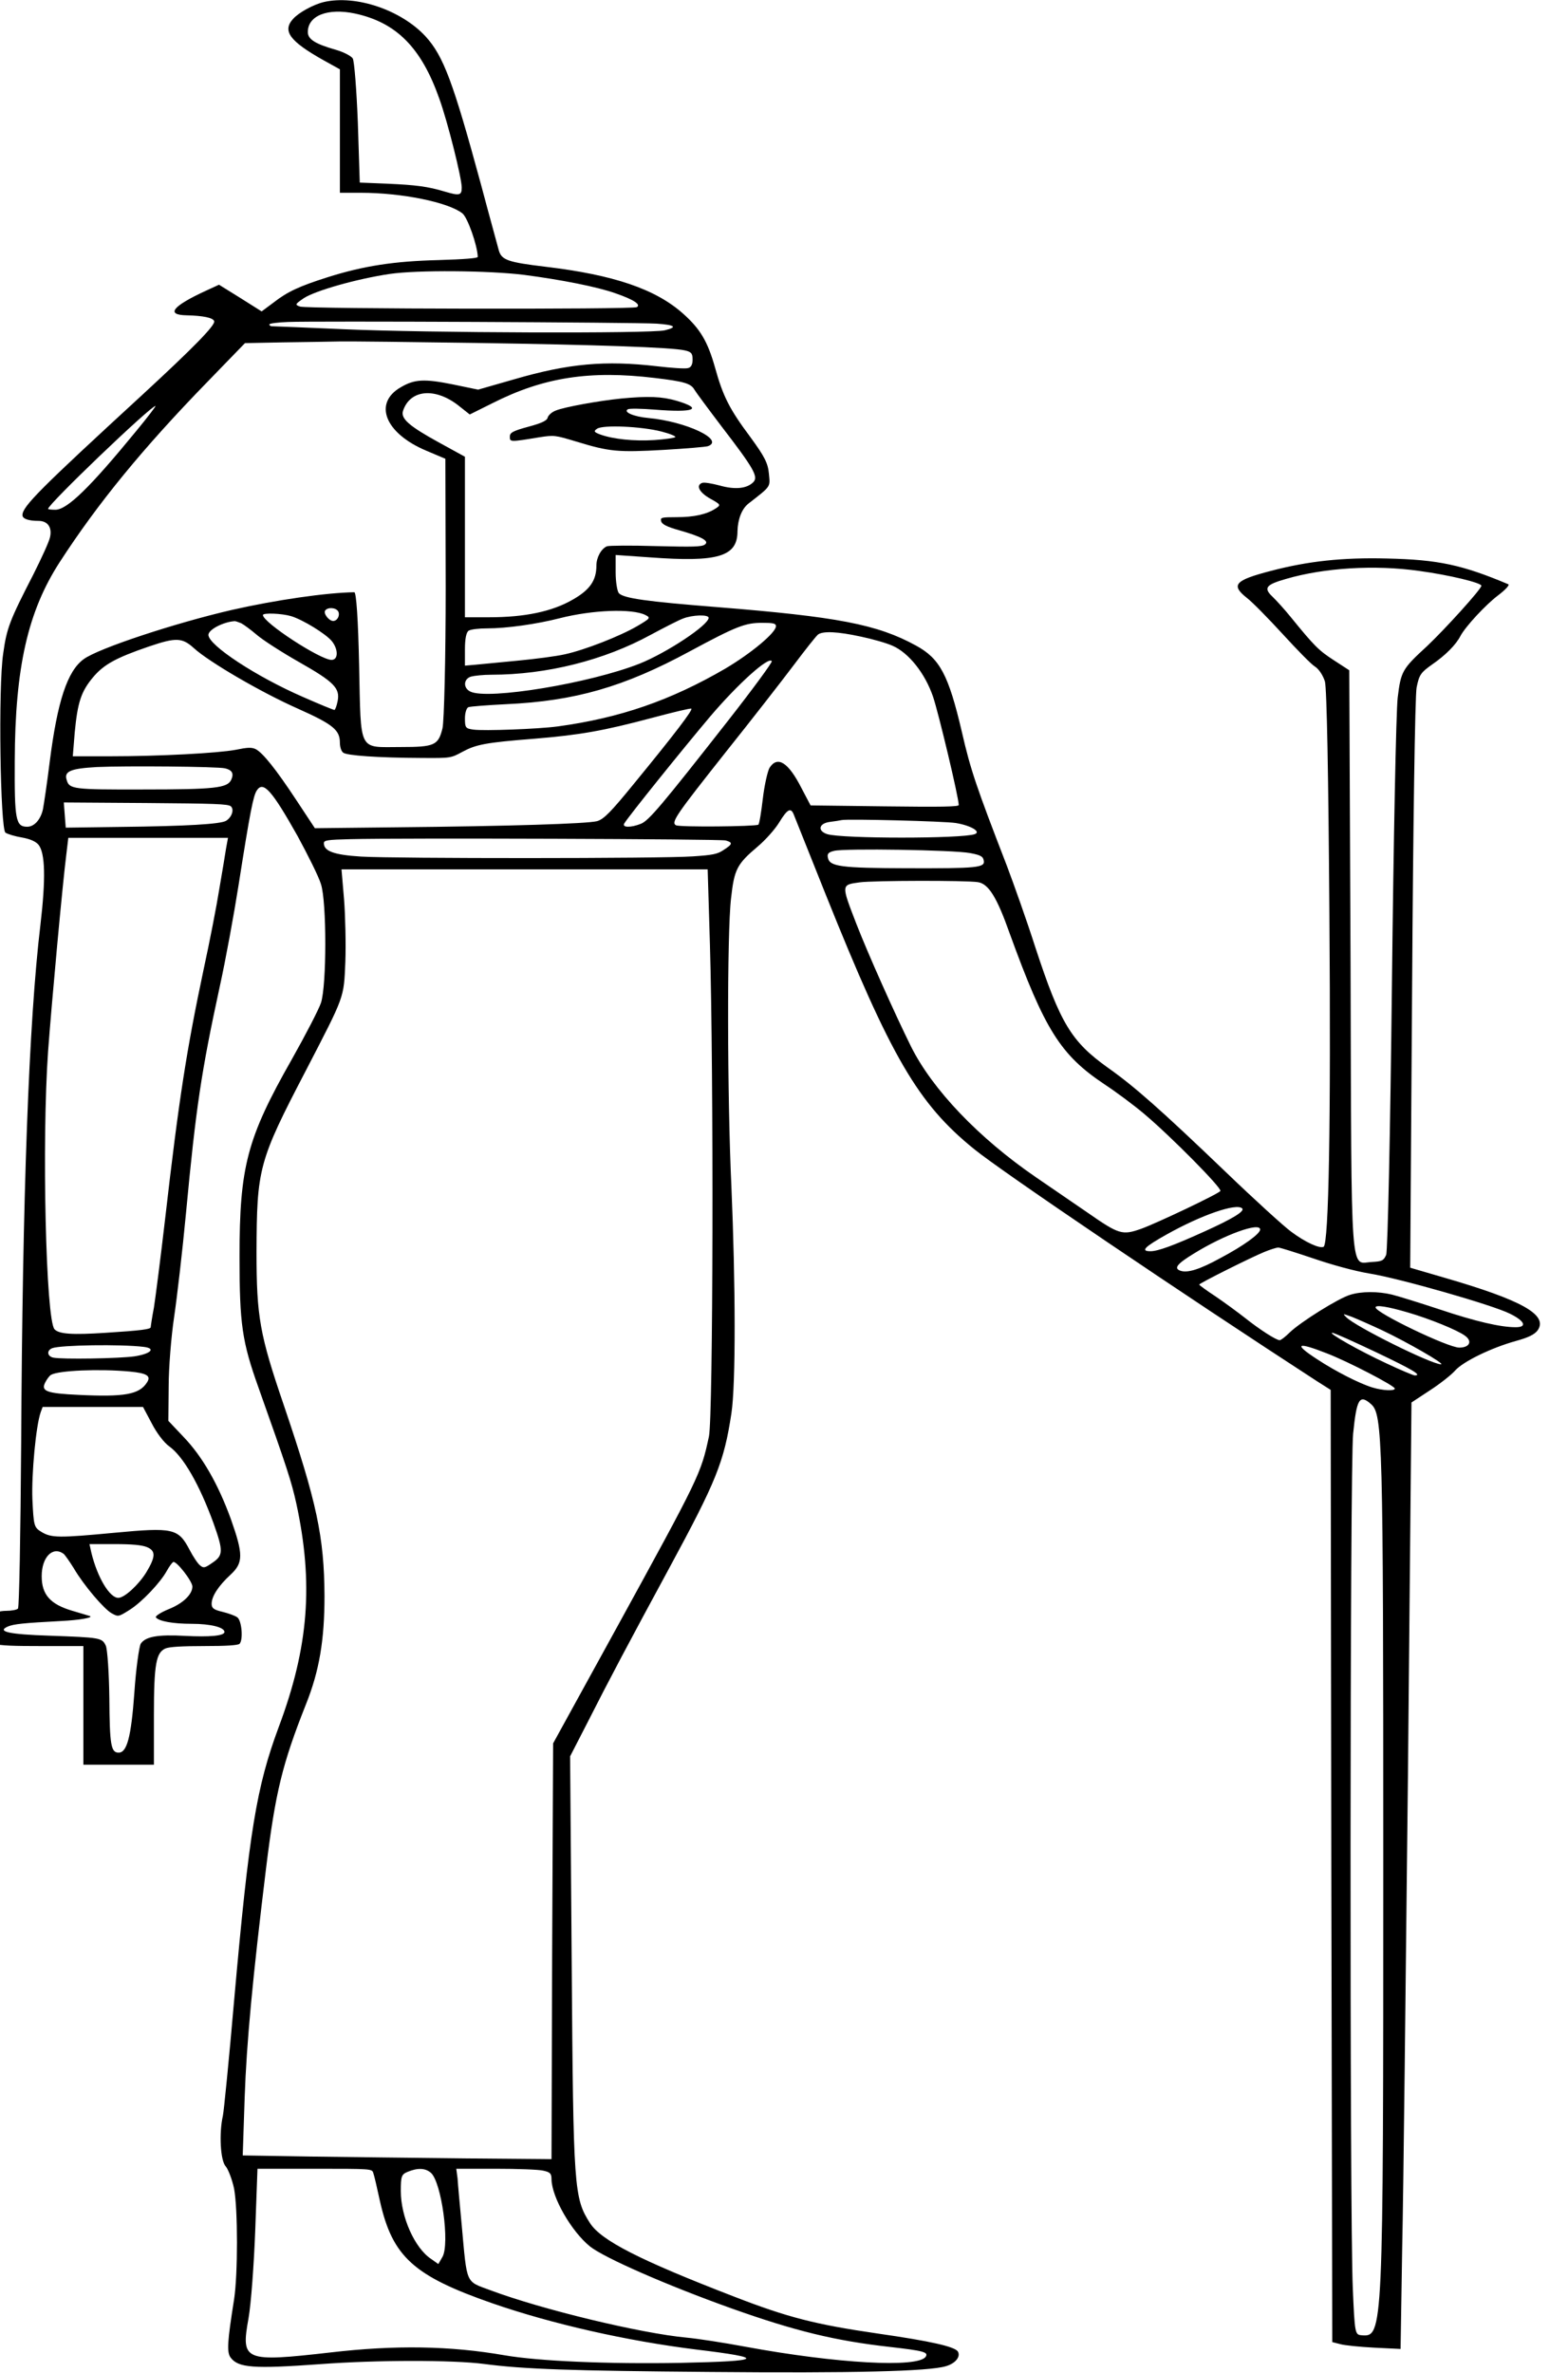 <?xml version="1.0" encoding="UTF-8" standalone="no"?>
<svg
   version="1.0"
   width="846pt"
   height="1280pt"
   viewBox="0 0 846 1280"
   preserveAspectRatio="xMidYMid meet"
   id="svg6"
   sodipodi:docname="egyptian.svg"
   inkscape:version="1.4 (86a8ad7, 2024-10-11)"
   xmlns:inkscape="http://www.inkscape.org/namespaces/inkscape"
   xmlns:sodipodi="http://sodipodi.sourceforge.net/DTD/sodipodi-0.dtd"
   xmlns="http://www.w3.org/2000/svg"
   xmlns:svg="http://www.w3.org/2000/svg">
  <defs
     id="defs6" />
  <sodipodi:namedview
     id="namedview6"
     pagecolor="#ffffff"
     bordercolor="#000000"
     borderopacity="0.25"
     inkscape:showpageshadow="2"
     inkscape:pageopacity="0.0"
     inkscape:pagecheckerboard="0"
     inkscape:deskcolor="#d1d1d1"
     inkscape:document-units="pt"
     inkscape:zoom="0.50859375"
     inkscape:cx="563.31797"
     inkscape:cy="853.33333"
     inkscape:window-width="1920"
     inkscape:window-height="1112"
     inkscape:window-x="-8"
     inkscape:window-y="-8"
     inkscape:window-maximized="1"
     inkscape:current-layer="svg6" />
  <g
     transform="matrix(0.173,0,0,-0.1,-10.377,1280)"
     fill="#000000"
     stroke="none"
     id="g6">
    <path
       d="m 1070,12789 c -32,-13 -78,-56 -96,-91 -34,-65 -11,-120 95,-223 l 51,-49 v -333 -333 h 66 c 127,0 272,-51 316,-111 16,-21 47,-173 48,-235 0,-7 -42,-13 -122,-17 -138,-6 -234,-31 -347,-93 -87,-48 -124,-77 -167,-135 l -38,-49 -66,72 -67,72 -39,-31 c -107,-85 -128,-132 -62,-134 51,-2 83,-13 86,-32 4,-21 -65,-143 -221,-392 -322,-512 -377,-607 -377,-654 0,-20 19,-31 50,-31 29,0 43,-36 36,-88 -3,-25 -27,-115 -52,-201 -74,-249 -83,-289 -94,-426 -16,-181 -9,-947 7,-967 7,-8 30,-20 51,-26 26,-8 43,-21 52,-39 21,-45 23,-182 6,-433 -36,-519 -56,-1458 -60,-2801 -2,-482 -6,-881 -10,-887 -4,-7 -21,-12 -37,-12 -19,0 -39,-10 -56,-26 -23,-23 -25,-31 -20,-77 10,-81 23,-87 183,-87 h 134 v -320 -320 h 110 110 v 268 c 0,276 7,337 36,359 12,9 53,13 120,13 71,0 105,4 111,12 12,21 7,126 -7,143 -7,9 -28,22 -47,30 -27,11 -33,20 -33,43 0,41 22,98 59,157 40,64 40,109 1,300 -40,190 -89,338 -148,444 l -47,86 1,185 c 0,102 8,271 17,375 9,105 26,357 37,560 31,571 48,765 105,1220 19,149 45,396 59,550 36,397 46,483 57,511 20,53 47,0 127,-246 32,-102 66,-219 73,-260 18,-95 18,-545 0,-640 -7,-36 -48,-173 -91,-305 -140,-426 -163,-579 -163,-1065 0,-364 8,-458 59,-705 90,-438 103,-508 118,-625 54,-431 39,-775 -55,-1208 -69,-322 -92,-559 -139,-1477 -16,-319 -32,-598 -35,-620 -12,-91 -8,-241 9,-272 8,-17 20,-71 26,-120 12,-109 12,-464 0,-598 -21,-228 -23,-284 -11,-313 24,-56 71,-62 279,-36 177,23 416,23 512,1 122,-28 272,-37 705,-43 443,-7 682,3 735,31 30,15 47,52 37,80 -11,26 -84,55 -249,96 -195,49 -281,87 -448,199 -295,197 -415,303 -450,397 -50,135 -52,184 -57,1393 l -5,1125 52,175 c 69,236 132,441 257,840 147,470 171,572 194,835 14,157 13,701 0,1225 -13,477 -14,1367 -1,1555 10,155 18,183 83,278 24,35 54,93 67,130 25,71 36,82 45,45 3,-13 48,-207 100,-433 204,-880 288,-1129 463,-1374 88,-124 654,-786 1070,-1253 l 42,-46 2,-2568 3,-2569 25,-11 c 14,-7 62,-15 106,-19 l 82,-7 5,544 c 4,298 11,1447 18,2553 l 11,2009 58,66 c 32,36 67,84 78,106 25,49 113,123 190,160 38,18 57,34 67,56 35,84 -48,164 -294,287 l -103,52 6,1527 c 3,840 9,1561 14,1603 8,69 13,81 49,125 41,49 74,106 88,154 16,51 78,167 117,218 23,30 37,57 32,60 -144,105 -219,133 -379,139 -138,6 -245,-14 -362,-67 -113,-51 -125,-76 -74,-146 16,-21 66,-109 111,-194 45,-85 90,-165 101,-176 12,-13 25,-47 31,-80 6,-37 11,-511 14,-1254 5,-1130 -2,-1779 -18,-1796 -12,-11 -56,23 -101,81 -23,29 -115,174 -204,322 -205,340 -286,463 -367,562 -115,142 -149,239 -227,650 -27,146 -68,345 -89,441 -95,425 -113,516 -140,720 -42,311 -69,397 -143,467 -121,115 -246,156 -622,208 -218,30 -290,47 -305,75 -5,10 -10,61 -10,112 v 94 l 108,-13 c 211,-27 272,4 272,141 1,64 13,120 34,149 72,97 68,88 64,162 -3,57 -14,93 -57,195 -66,153 -86,221 -111,377 -23,141 -46,208 -99,290 -86,133 -216,210 -430,254 -116,24 -136,36 -145,86 -3,21 -29,182 -56,358 -87,554 -117,693 -173,799 -76,142 -217,225 -317,185 z m 97,-62 c 129,-48 207,-184 263,-459 26,-124 70,-428 70,-480 0,-42 -7,-45 -52,-22 -54,28 -90,36 -180,43 l -86,6 -6,323 c -4,177 -11,333 -16,347 -5,13 -28,34 -52,46 -65,32 -88,57 -88,96 0,89 62,131 147,100 z m 528,-1410 c 115,-26 227,-64 284,-99 57,-34 81,-61 67,-75 -13,-13 -1028,-10 -1050,3 -17,10 -16,13 12,46 37,41 166,104 267,130 85,22 309,19 420,-5 z m 413,-263 c 58,-7 66,-19 25,-36 -44,-18 -741,-14 -1002,6 -118,9 -218,16 -223,16 -4,0 -8,4 -8,10 0,5 26,11 58,13 80,6 1086,-2 1150,-9 z m -566,-104 c 384,-10 612,-24 653,-40 21,-8 25,-16 25,-50 0,-27 -5,-43 -15,-46 -8,-4 -51,1 -95,10 -163,33 -277,15 -446,-70 l -113,-56 -78,28 c -89,31 -120,29 -163,-15 -87,-86 -49,-249 79,-342 l 60,-44 1,-695 c 0,-382 -5,-724 -10,-759 -13,-92 -25,-101 -130,-101 -134,0 -124,-35 -130,439 -3,254 -9,396 -15,396 -87,-2 -246,-42 -381,-95 -178,-71 -418,-208 -463,-266 -51,-64 -82,-227 -106,-554 -8,-113 -18,-227 -21,-255 -7,-56 -27,-95 -49,-95 -36,0 -40,36 -39,355 1,505 41,807 140,1072 119,318 260,616 462,975 l 116,207 116,4 c 63,1 144,4 180,5 36,1 226,-3 422,-8 z m 560,-189 c 93,-19 113,-30 124,-64 4,-12 42,-101 85,-199 100,-225 114,-269 99,-298 -20,-36 -57,-43 -106,-19 -24,11 -48,18 -54,14 -21,-13 -9,-52 25,-85 33,-32 34,-34 17,-53 -28,-32 -68,-47 -122,-47 -48,0 -51,-2 -48,-22 2,-16 18,-30 55,-48 71,-35 97,-59 81,-78 -10,-12 -36,-13 -153,-8 -77,4 -145,3 -152,-1 -18,-13 -33,-60 -33,-104 0,-80 -20,-131 -74,-184 -64,-64 -149,-95 -261,-95 h -75 v 433 433 l -79,75 c -96,91 -122,131 -114,173 22,115 100,127 173,28 l 35,-48 72,62 c 159,139 303,177 505,135 z M 484,10473 c -143,-302 -214,-422 -251,-423 -13,0 -23,2 -23,5 0,25 320,555 335,555 2,0 -25,-62 -61,-137 z m 4002,-753 c 94,-22 194,-64 194,-80 0,-18 -114,-235 -169,-325 -78,-124 -82,-136 -92,-279 -5,-72 -13,-770 -18,-1551 -5,-781 -13,-1436 -18,-1455 -8,-31 -13,-35 -44,-38 -69,-6 -64,-133 -67,1611 l -4,1581 -48,54 c -48,54 -61,77 -134,232 -19,41 -46,92 -58,112 -28,46 -20,64 43,95 119,60 276,77 415,43 z M 1115,9501 c 6,-21 -3,-51 -16,-51 -13,0 -31,40 -25,56 8,20 34,17 41,-5 z m 958,-19 c 17,-15 15,-18 -25,-59 -53,-54 -165,-130 -227,-153 -25,-10 -91,-25 -146,-34 -55,-9 -115,-19 -132,-22 l -33,-5 v 89 c 0,55 4,92 12,100 7,7 32,12 57,12 61,0 155,23 227,55 102,45 226,53 267,17 z m -1105,-6 c 36,-19 106,-93 126,-133 21,-43 22,-103 0,-103 -35,0 -214,202 -214,242 0,13 59,9 88,-6 z m 1302,-9 c 0,-39 -130,-188 -215,-247 -155,-106 -473,-197 -528,-151 -23,19 -22,68 2,81 11,5 39,10 63,10 173,0 352,78 497,215 42,39 87,79 101,88 29,20 80,23 80,4 z M 812,9438 c 8,-7 30,-35 49,-63 18,-27 77,-93 131,-146 109,-107 129,-141 121,-211 -3,-27 -8,-48 -10,-48 -3,0 -47,31 -98,70 -145,109 -295,279 -295,335 0,28 45,69 81,74 3,1 12,-5 21,-11 z m 1668,-16 c 0,-35 -77,-146 -158,-229 -171,-172 -328,-266 -523,-312 -61,-14 -230,-25 -263,-17 -24,6 -26,10 -26,61 0,29 5,57 11,60 6,4 59,11 117,16 215,17 368,93 573,285 146,136 173,154 226,154 34,0 43,-3 43,-18 z m 264,-56 c 36,-13 81,-35 100,-50 50,-38 101,-148 126,-275 17,-87 80,-543 80,-584 0,-9 -53,-11 -231,-7 l -231,5 -28,92 c -41,140 -75,178 -100,111 -6,-18 -16,-93 -21,-167 -5,-74 -11,-137 -14,-140 -11,-10 -246,-14 -257,-3 -16,16 1,57 157,398 79,171 173,380 210,465 37,85 71,160 77,167 16,18 60,15 132,-12 z M 665,9303 c 46,-73 209,-238 324,-326 110,-85 131,-115 131,-184 0,-21 4,-45 10,-53 10,-16 109,-28 245,-29 90,-1 91,-1 127,33 43,40 72,50 226,71 141,20 215,43 365,112 65,30 120,53 123,50 6,-5 -50,-133 -178,-403 -72,-153 -95,-194 -116,-204 -32,-14 -273,-27 -623,-33 l -257,-5 -58,152 c -64,168 -105,256 -127,275 -13,10 -25,9 -62,-4 -56,-18 -236,-35 -394,-35 H 287 l 6,128 c 9,164 20,222 58,300 33,67 70,103 173,164 85,50 104,49 141,-9 z m 1666,-390 c -208,-459 -247,-539 -272,-557 -32,-22 -60,-21 -52,2 15,42 183,403 268,577 87,177 183,326 192,298 2,-6 -59,-150 -136,-320 z M 762,8655 c 22,-9 28,-28 19,-62 -12,-44 -50,-52 -277,-52 -216,-1 -228,2 -236,51 -9,47 12,62 94,70 88,7 376,3 400,-7 z m 18,-205 c 11,-17 3,-59 -15,-78 -17,-18 -124,-29 -330,-33 l -170,-4 -3,68 -3,68 256,-3 c 214,-3 257,-5 265,-18 z m 2261,-90 c 46,-13 80,-47 59,-60 -40,-25 -414,-25 -460,0 -31,17 -27,58 8,66 15,3 32,8 37,10 19,7 320,-6 356,-16 z M 765,8223 c -3,-32 -12,-130 -21,-218 -8,-88 -30,-284 -49,-435 -53,-433 -77,-697 -120,-1345 -14,-209 -30,-424 -35,-479 -6,-54 -10,-102 -10,-106 0,-11 -31,-18 -140,-30 -105,-12 -146,-7 -160,19 -27,52 -40,1012 -20,1501 11,258 45,901 57,1063 l 6,87 h 249 249 z m 1558,43 c 23,-11 22,-20 -6,-51 -19,-23 -35,-28 -97,-35 -96,-12 -929,-12 -1034,-1 -84,9 -116,29 -116,72 0,16 10,19 83,22 149,7 1152,1 1170,-7 z m 762,-68 c 32,-10 41,-18 43,-40 5,-39 -20,-43 -238,-42 -208,1 -243,9 -248,57 -3,21 2,30 20,37 32,14 372,5 423,-12 z m -811,-490 c 12,-705 10,-2552 -3,-2657 -25,-202 -29,-216 -289,-1036 l -197,-620 -3,-1122 -2,-1121 -268,4 c -147,3 -363,7 -481,10 l -214,6 6,312 c 6,299 25,645 67,1241 29,406 50,557 124,880 42,181 58,348 58,585 -1,320 -24,505 -127,1030 -75,380 -85,476 -85,825 1,452 6,489 154,980 122,408 118,388 123,585 2,96 0,248 -4,338 l -8,162 h 571 571 z m 836,333 c 33,-9 59,-81 99,-277 109,-519 158,-655 296,-814 36,-41 92,-113 124,-160 83,-121 243,-401 237,-415 -5,-15 -200,-175 -247,-204 -59,-36 -69,-31 -167,87 -50,59 -122,145 -162,192 -177,210 -322,472 -389,705 -52,182 -133,496 -170,660 -48,215 -48,211 10,225 42,10 334,11 369,1 z m 824,-1760 c 9,-15 -30,-56 -117,-124 -98,-77 -146,-107 -169,-107 -32,0 -19,23 50,90 108,105 218,171 236,141 z m 56,-114 c 0,-23 -52,-88 -124,-154 -64,-61 -103,-82 -125,-68 -21,13 -10,37 42,92 95,102 207,172 207,130 z m 166,-156 c 59,-35 129,-68 174,-81 94,-26 385,-170 439,-217 46,-39 55,-73 18,-73 -47,0 -125,31 -237,96 -63,36 -130,72 -149,80 -43,18 -95,18 -130,-1 -36,-18 -154,-146 -188,-202 -14,-24 -28,-43 -32,-43 -11,0 -63,58 -108,120 -22,30 -63,82 -91,115 -29,33 -52,62 -52,65 0,7 162,147 203,176 18,13 37,23 43,24 6,0 55,-27 110,-59 z m 294,-291 c 68,-34 156,-96 179,-126 24,-30 14,-64 -18,-64 -35,0 -261,188 -261,217 0,15 39,4 100,-27 z m -80,-96 c 77,-63 199,-184 184,-184 -30,0 -270,206 -296,255 -11,19 -11,19 18,1 16,-11 58,-43 94,-72 z m -17,-120 c 115,-95 143,-124 119,-124 -4,0 -44,29 -87,64 -87,70 -185,166 -170,166 6,0 67,-48 138,-106 z m -3845,30 c 39,-8 23,-37 -28,-51 -48,-12 -227,-17 -254,-7 -19,7 -21,39 -3,51 26,17 214,22 285,7 z m 3690,-35 c 65,-43 212,-175 212,-190 0,-14 -38,-11 -70,6 -40,21 -116,88 -172,152 -75,84 -64,96 30,32 z M 464,5401 c 55,-9 68,-24 54,-60 -24,-64 -70,-78 -213,-66 -100,8 -118,20 -104,67 5,17 13,36 18,41 24,24 151,33 245,18 z m 3872,-176 c 36,-55 38,-184 38,-2465 0,-2557 0,-2568 -68,-2558 -20,3 -21,9 -27,253 -10,398 -9,4444 1,4610 11,190 20,215 56,160 z M 533,5122 c 15,-51 38,-104 55,-125 44,-55 94,-206 138,-415 31,-150 30,-173 -3,-212 -24,-29 -28,-31 -39,-15 -7,9 -22,48 -33,85 -35,115 -51,121 -235,91 -172,-28 -196,-28 -227,5 -23,24 -24,33 -28,176 -3,134 11,398 26,470 l 6,28 h 156 157 z m -15,-668 c 28,-20 28,-51 -2,-137 -24,-67 -68,-137 -87,-137 -27,0 -65,109 -84,243 l -6,47 h 78 c 55,0 85,-5 101,-16 z m -260,-36 c 5,-7 19,-42 32,-78 31,-92 95,-222 119,-244 20,-19 21,-18 55,19 38,41 96,147 116,210 7,22 16,44 20,48 9,10 60,-103 60,-132 0,-42 -29,-91 -74,-122 -24,-17 -42,-37 -40,-44 9,-21 53,-35 112,-35 59,0 102,-19 102,-44 0,-21 -46,-28 -124,-21 -84,8 -122,-4 -137,-42 -5,-15 -15,-134 -20,-265 -10,-239 -23,-323 -49,-323 -24,0 -28,41 -29,295 -1,135 -6,262 -11,282 -12,43 -16,44 -177,54 -124,7 -164,22 -129,49 19,14 47,19 166,30 59,5 103,19 90,27 -3,2 -27,14 -54,28 -69,35 -96,87 -96,187 0,102 34,163 68,121 z m 966,-3340 c 3,-13 12,-81 21,-153 39,-300 105,-403 351,-551 185,-111 420,-203 635,-249 221,-46 210,-63 -48,-72 -229,-7 -442,9 -550,41 -169,51 -340,56 -543,15 C 821,56 811,63 835,293 c 8,78 17,292 21,475 l 7,332 h 178 c 177,0 179,0 183,-22 z m 180,0 c 33,-51 59,-382 36,-453 l -13,-39 -22,27 c -52,59 -95,228 -95,367 0,80 2,90 22,104 31,22 55,20 72,-6 z m 350,12 c 22,-8 26,-16 26,-47 1,-97 62,-281 120,-362 45,-62 242,-211 441,-334 198,-122 324,-175 494,-208 106,-21 121,-28 112,-53 -24,-61 -277,-37 -562,54 -68,22 -151,44 -183,49 -143,23 -451,151 -613,256 -78,50 -72,27 -89,350 -6,110 -12,224 -13,253 l -4,52 h 123 c 67,0 134,-4 148,-10 z"
       id="path1" />
    <path
       d="m 1997,10650 c -69,-12 -178,-46 -204,-65 -12,-8 -23,-25 -25,-38 -2,-16 -19,-30 -60,-49 -49,-23 -58,-32 -58,-54 0,-29 1,-29 92,-3 46,12 48,12 115,-23 104,-55 130,-59 273,-45 69,7 131,16 138,20 53,34 -68,133 -186,152 -45,7 -79,32 -64,47 5,5 41,4 85,-2 122,-17 152,4 67,48 -46,23 -88,26 -173,12 z m 126,-178 c 27,-12 46,-26 43,-30 -3,-5 -33,-12 -65,-16 -64,-7 -129,5 -169,30 -20,13 -21,18 -10,31 18,22 138,13 201,-15 z"
       id="path2" />
    <path
       id="path3"
       d="m 6496.377,11789.756 c 0.809,-9.368 1.736,-17.986 2.725,-26.177 1.905,0.907 3.821,1.834 5.713,2.754 0.961,0.467 2.321,0.967 3.296,1.436 -4.284,7.07 -7.786,14.684 -11.733,21.987 z" />
  </g>
</svg>
